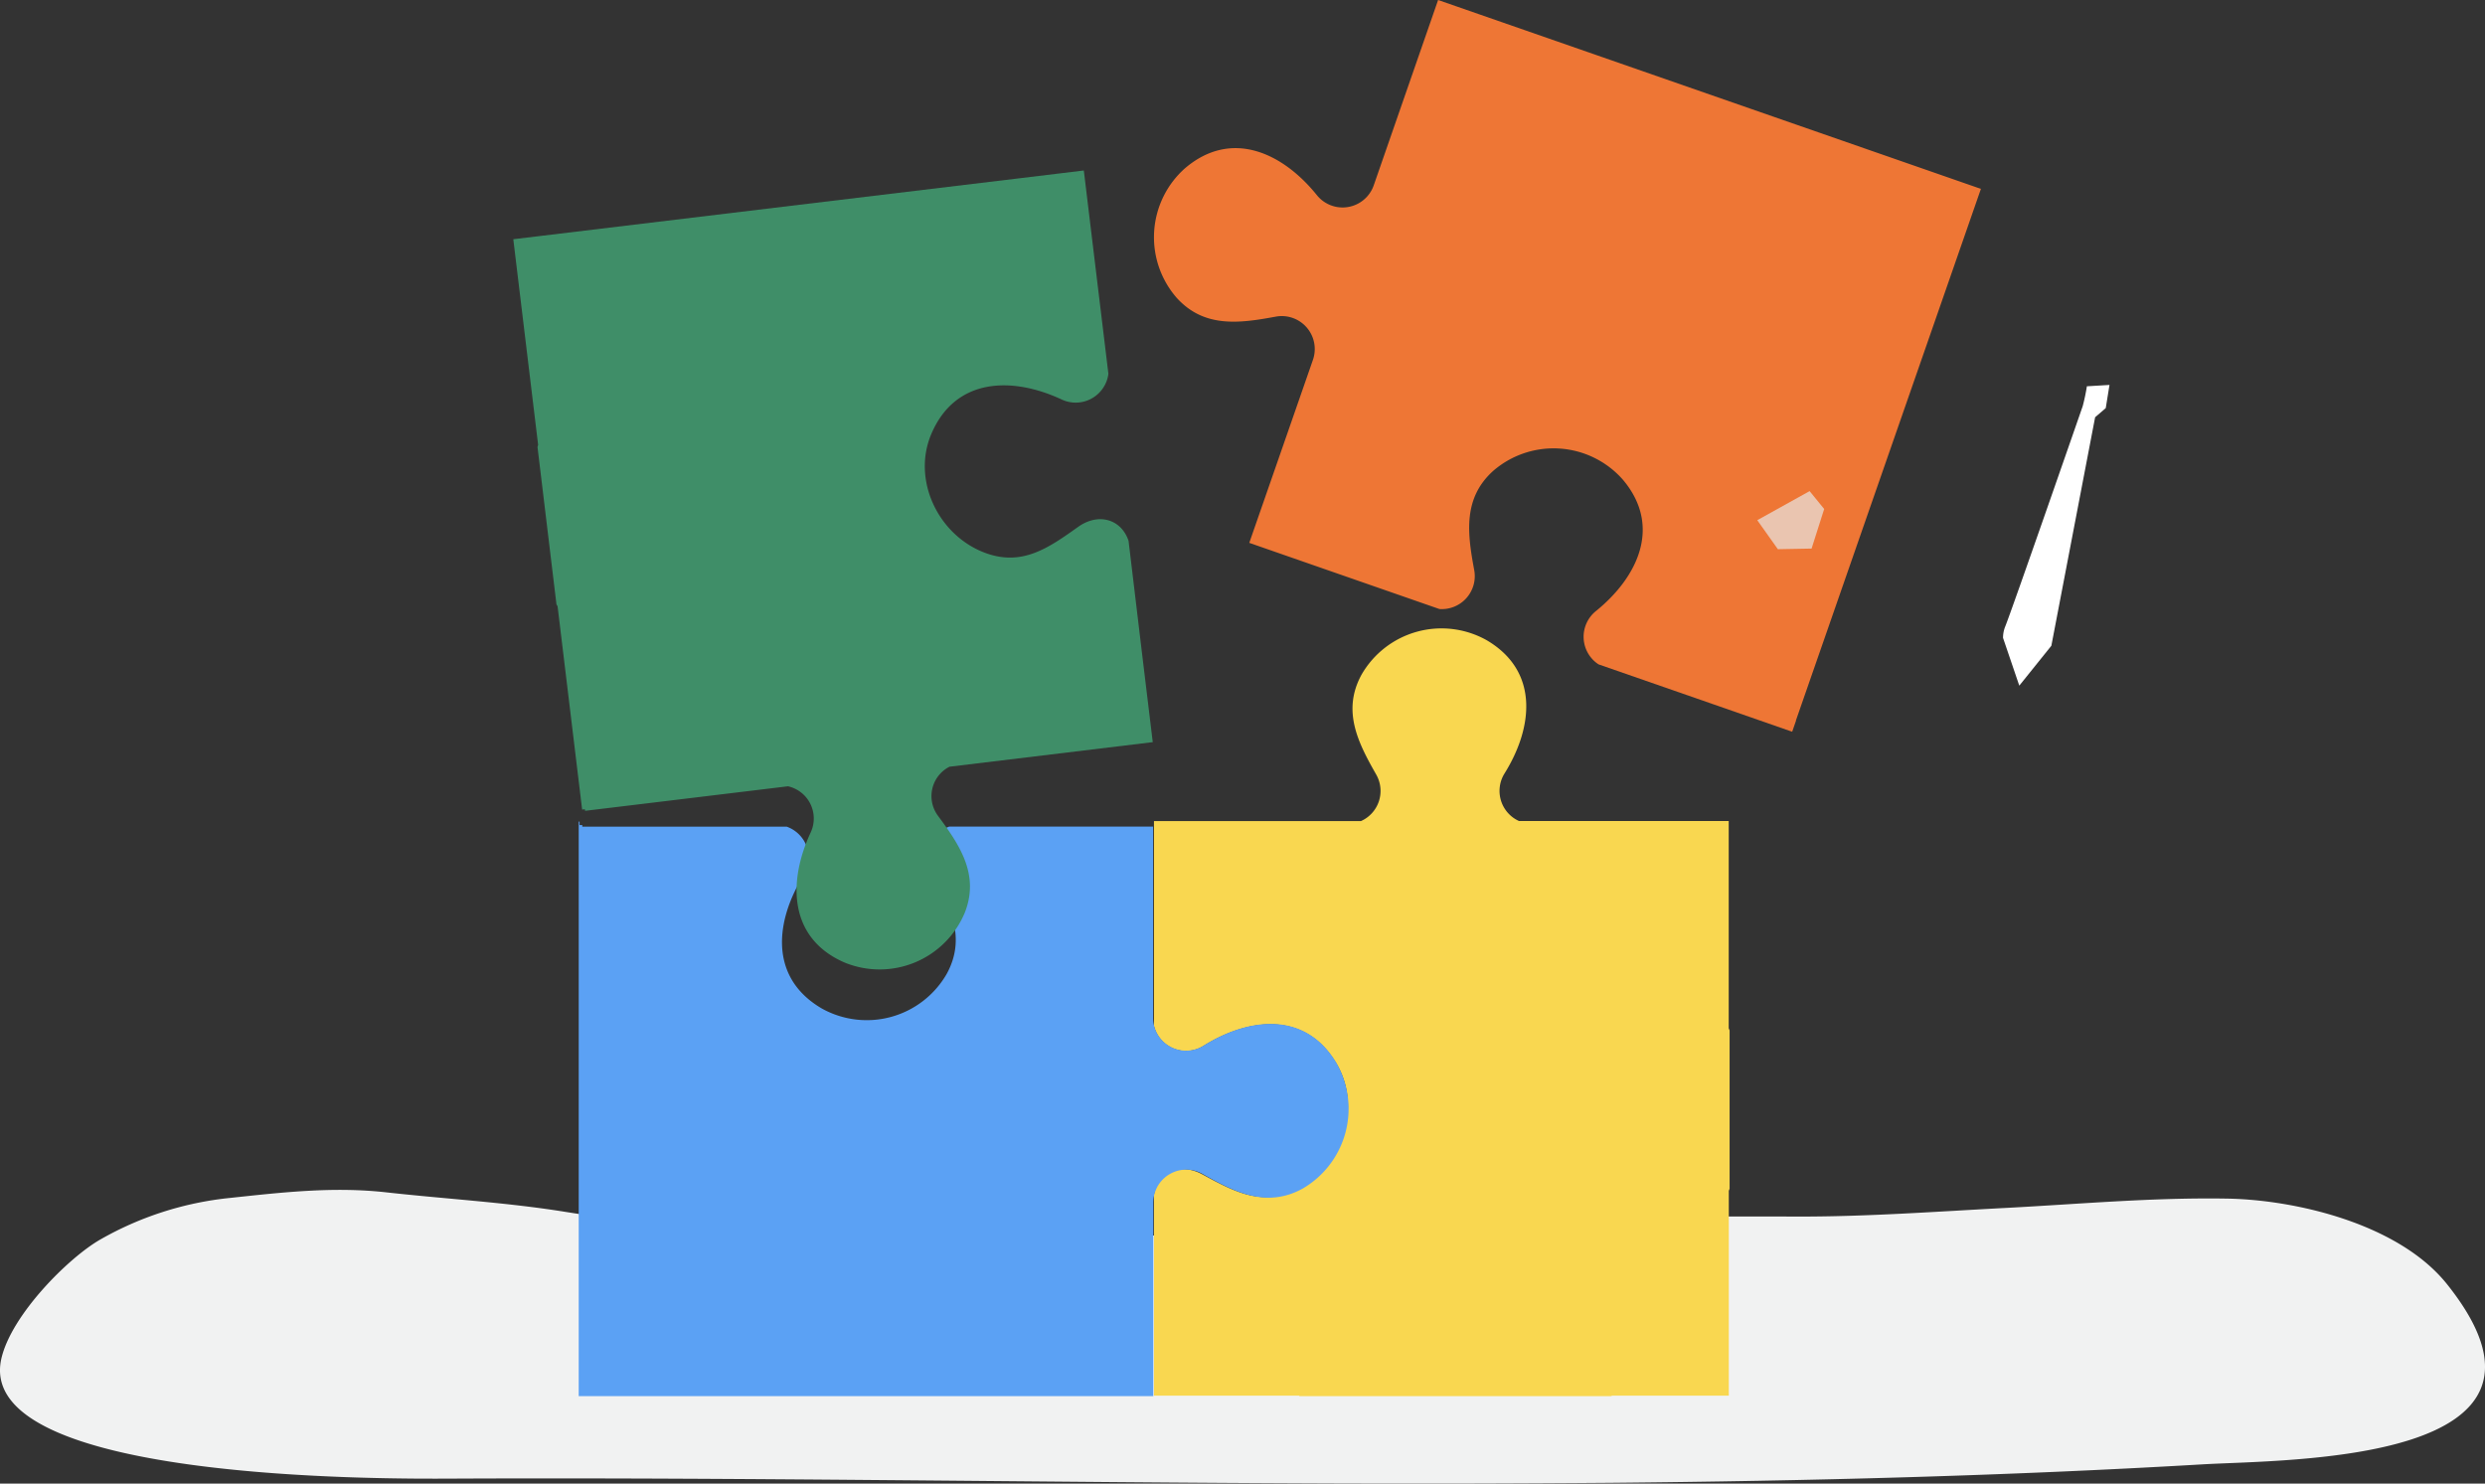 <svg xmlns="http://www.w3.org/2000/svg" width="1389.444" height="829.539" viewBox="0 0 1389.444 829.539">
  <rect x="0" y="0" width="1389.444" height="829.539" fill="#333333" stroke="none"/>
  <g id="problem_solvin" data-name="problem solvin" transform="translate(-101.133 -137.52)">
    <g id="object" transform="translate(101.133 137.52)">
      <path id="Path_8451" data-name="Path 8451" d="M847.65,740.682q77.179.257,154.343-.361c110.215-1.015,220.445-3.836,330.483-10.3,47.647-2.8,217.085-.3,136.857-100.762-27.112-33.917-84.969-47.221-122.96-47.84-41.643-.7-82.089,3.029-123.8,5.212-38.748,2.029-77.392,4.91-116.2,4.821-79.272-.213-158.56,0-237.679,6.365-74.348,5.969-148.874,3.925-223.37,3.925-76.407,0-152.3-.727-228.161-12.927-33.051-5.32-66.677-7.181-99.926-10.888-29.745-3.336-58.327,0-87.894,3.153a183.366,183.366,0,0,0-72.21,23.262c-17.882,10.289-49.78,42.217-55.268,66.677-15.382,68.795,216.7,67.132,252.413,66.969C518.716,737.272,683.186,740.133,847.65,740.682Z" transform="translate(-101.133 88.781)" fill="#f1f2f2"/>
      <path id="Path_8452" data-name="Path 8452" d="M217.678,273.789a45.463,45.463,0,0,0-6.167-21.109,55.962,55.962,0,0,1,4.949,19.7A33.194,33.194,0,0,1,204.7,300.262l-.139.1q.935,2.383,1.9,4.791l9.349-.381c1.331.287,3.321.713,5.805,1.287a36.658,36.658,0,0,1-4.048-6.637C212.57,288.909,217.994,284.276,217.678,273.789Z" transform="translate(-47.801 -78.164)" fill="none"/>
      <path id="Path_8453" data-name="Path 8453" d="M170.377,272.49a13.761,13.761,0,0,0,.713,6.711,6.806,6.806,0,0,0,1.8,2.866,34.16,34.16,0,0,0,3.593,1.955c4.682,3.138,2.9,9.9,3.623,14.516a25.1,25.1,0,0,0,.94,3.821l4.152-5.806,17.763-.728v-.139A44.464,44.464,0,0,1,170.377,272.49Z" transform="translate(-65.498 -67.957)" fill="none"/>
      <path id="Path_8454" data-name="Path 8454" d="M342.317,252.954l7.667-6.484,9.928,3.167,5.711,8.3-2.608,7.078-8.062,4.682,3.029.817-.559,2.5-12.665,5.771c-3.029-3.168-13.319-5.608-14.957-7.305l8.473-7.29Z" transform="translate(16.741 -81.367)" fill="#b97262"/>
      <path id="Path_8463" data-name="Path 8463" d="M740.694,317.308l-15.1,7.563-10.774-1.227-.074-3.682,6.335-2.514-20.475-4.454-1.881-9.9,24.533-5.82,22.232,6.469Z" transform="translate(206.891 -55.2)" fill="#eac5b0"/>
      <path id="Path_8471" data-name="Path 8471" d="M887.055,280.286a109.813,109.813,0,0,1-2.331,11.091s-39.594,114.036-43.3,123.143a16.892,16.892,0,0,0-1.258,6.434l9.092,26.726,17.926-22.306,24.474-127.78,5.939-5.108,2.094-12.957Z" transform="translate(279.793 -64.295)" fill="#fff"/>
      <path id="Path_8472" data-name="Path 8472" d="M848.746,682.75V594.114a11.636,11.636,0,0,1-.495-1.2V477.079H731.013a18.456,18.456,0,0,1-8.107-26.612c15.927-25.533,19.564-57.115-9.958-74.482a51.577,51.577,0,0,0-70.072,19.381c-10.888,20.079-1.98,37.763,8.275,55.724a18.456,18.456,0,0,1-8.489,26H526.9V591.718a18.441,18.441,0,0,0,27.626,11.136c25.533-15.912,57.13-19.535,74.482,9.988,14.076,23.945,3.667,56.253-20.762,69.512-20.094,10.888-36.2,2.123-54.373-7.746-12-6.518-24.321-1.514-26.959,11.2V798.4h81.242v.257h174.62v-.272h65.528V683.9A5.534,5.534,0,0,1,848.746,682.75Z" transform="translate(118.33 -17.999)" fill="#f9d750"/>
      <path id="Path_8473" data-name="Path 8473" d="M738.489,575.908c-17.367-29.522-48.948-25.885-74.482-9.943A18.441,18.441,0,0,1,635.8,550.28V443.461H521.815a18.441,18.441,0,0,0-9.621,26.5c10.26,17.956,19.2,35.635,8.3,55.724A51.577,51.577,0,0,1,450.441,545.1c-29.537-17.353-25.914-48.934-10-74.482a18.441,18.441,0,0,0-9.518-27.127H316.657v-.881h-1.514v-1.94h-.495V761.936H635.915V653.71a18.441,18.441,0,0,1,27.582-16c17.971,10.245,35.635,19.184,55.739,8.275A51.65,51.65,0,0,0,738.489,575.908Z" transform="translate(8.924 18.722)" fill="#5ba1f4"/>
      <path id="Path_8474" data-name="Path 8474" d="M885.837,540.361,989.277,243.1l-1.515-.495L685.768,137.52,649.791,241.113a18.441,18.441,0,0,1-31.824,5.5c-18.881-23.43-47.512-37.248-73.635-15.08a51.542,51.542,0,0,0-4.712,72.541c15.342,16.912,35.021,14.274,55.343,10.5a18.441,18.441,0,0,1,20.787,24.251L580.185,441.059l106.35,37.006a18.456,18.456,0,0,0,19.426-21.777c-3.791-20.336-6.434-39.975,10.473-55.357a51.581,51.581,0,0,1,72.541,4.682c22.188,26.1,8.379,54.739-15.031,73.635a18.441,18.441,0,0,0,1.514,29.745L839.606,531.3l42.628,14.848,1.515.495,2.153-6.211Z" transform="translate(118.324 -137.52)" fill="#ee7635"/>
      <path id="Path_8475" data-name="Path 8475" d="M634.531,407.527c-4.138-12.333-16.971-15.793-28.112-7.879-16.827,11.972-31.824,22.623-53.041,14.214-25.84-10.245-40.054-41.054-28.958-66.513,13.64-31.4,45.464-31.6,72.754-18.852a18.441,18.441,0,0,0,26.082-14.383l-8.151-67.36L609.7,201.944l-.2-1.514L573.2,204.825,304.246,237.208h0l-13.729,1.653.183,1.515,5,41.386,8.7,72.056c-.089.426-.228.832-.346,1.242l10.606,88c.213.346.426.7.624,1.074l13.729,113.655,1.514-.2.139.881,41.371-5,72.066-8.721a18.456,18.456,0,0,1,12.715,25.761c-12.729,27.276-12.546,59.1,18.852,72.754A51.6,51.6,0,0,0,542.9,615.58c8.414-21.217-2.593-37.733-14.927-54.328a18.441,18.441,0,0,1,6.434-27.444l113.655-13.744-5.652-46.706h0Z" transform="translate(-3.515 -105.097)" fill="#3f8e68"/>
      <path id="Path_8479" data-name="Path 8479" d="M779.859,350.846l-18.852.347L749.49,334.973l29.26-16.258,8.151,10Z" transform="translate(233.057 -44.11)" fill="#eac5b0"/>
    </g>
  </g>
</svg>
